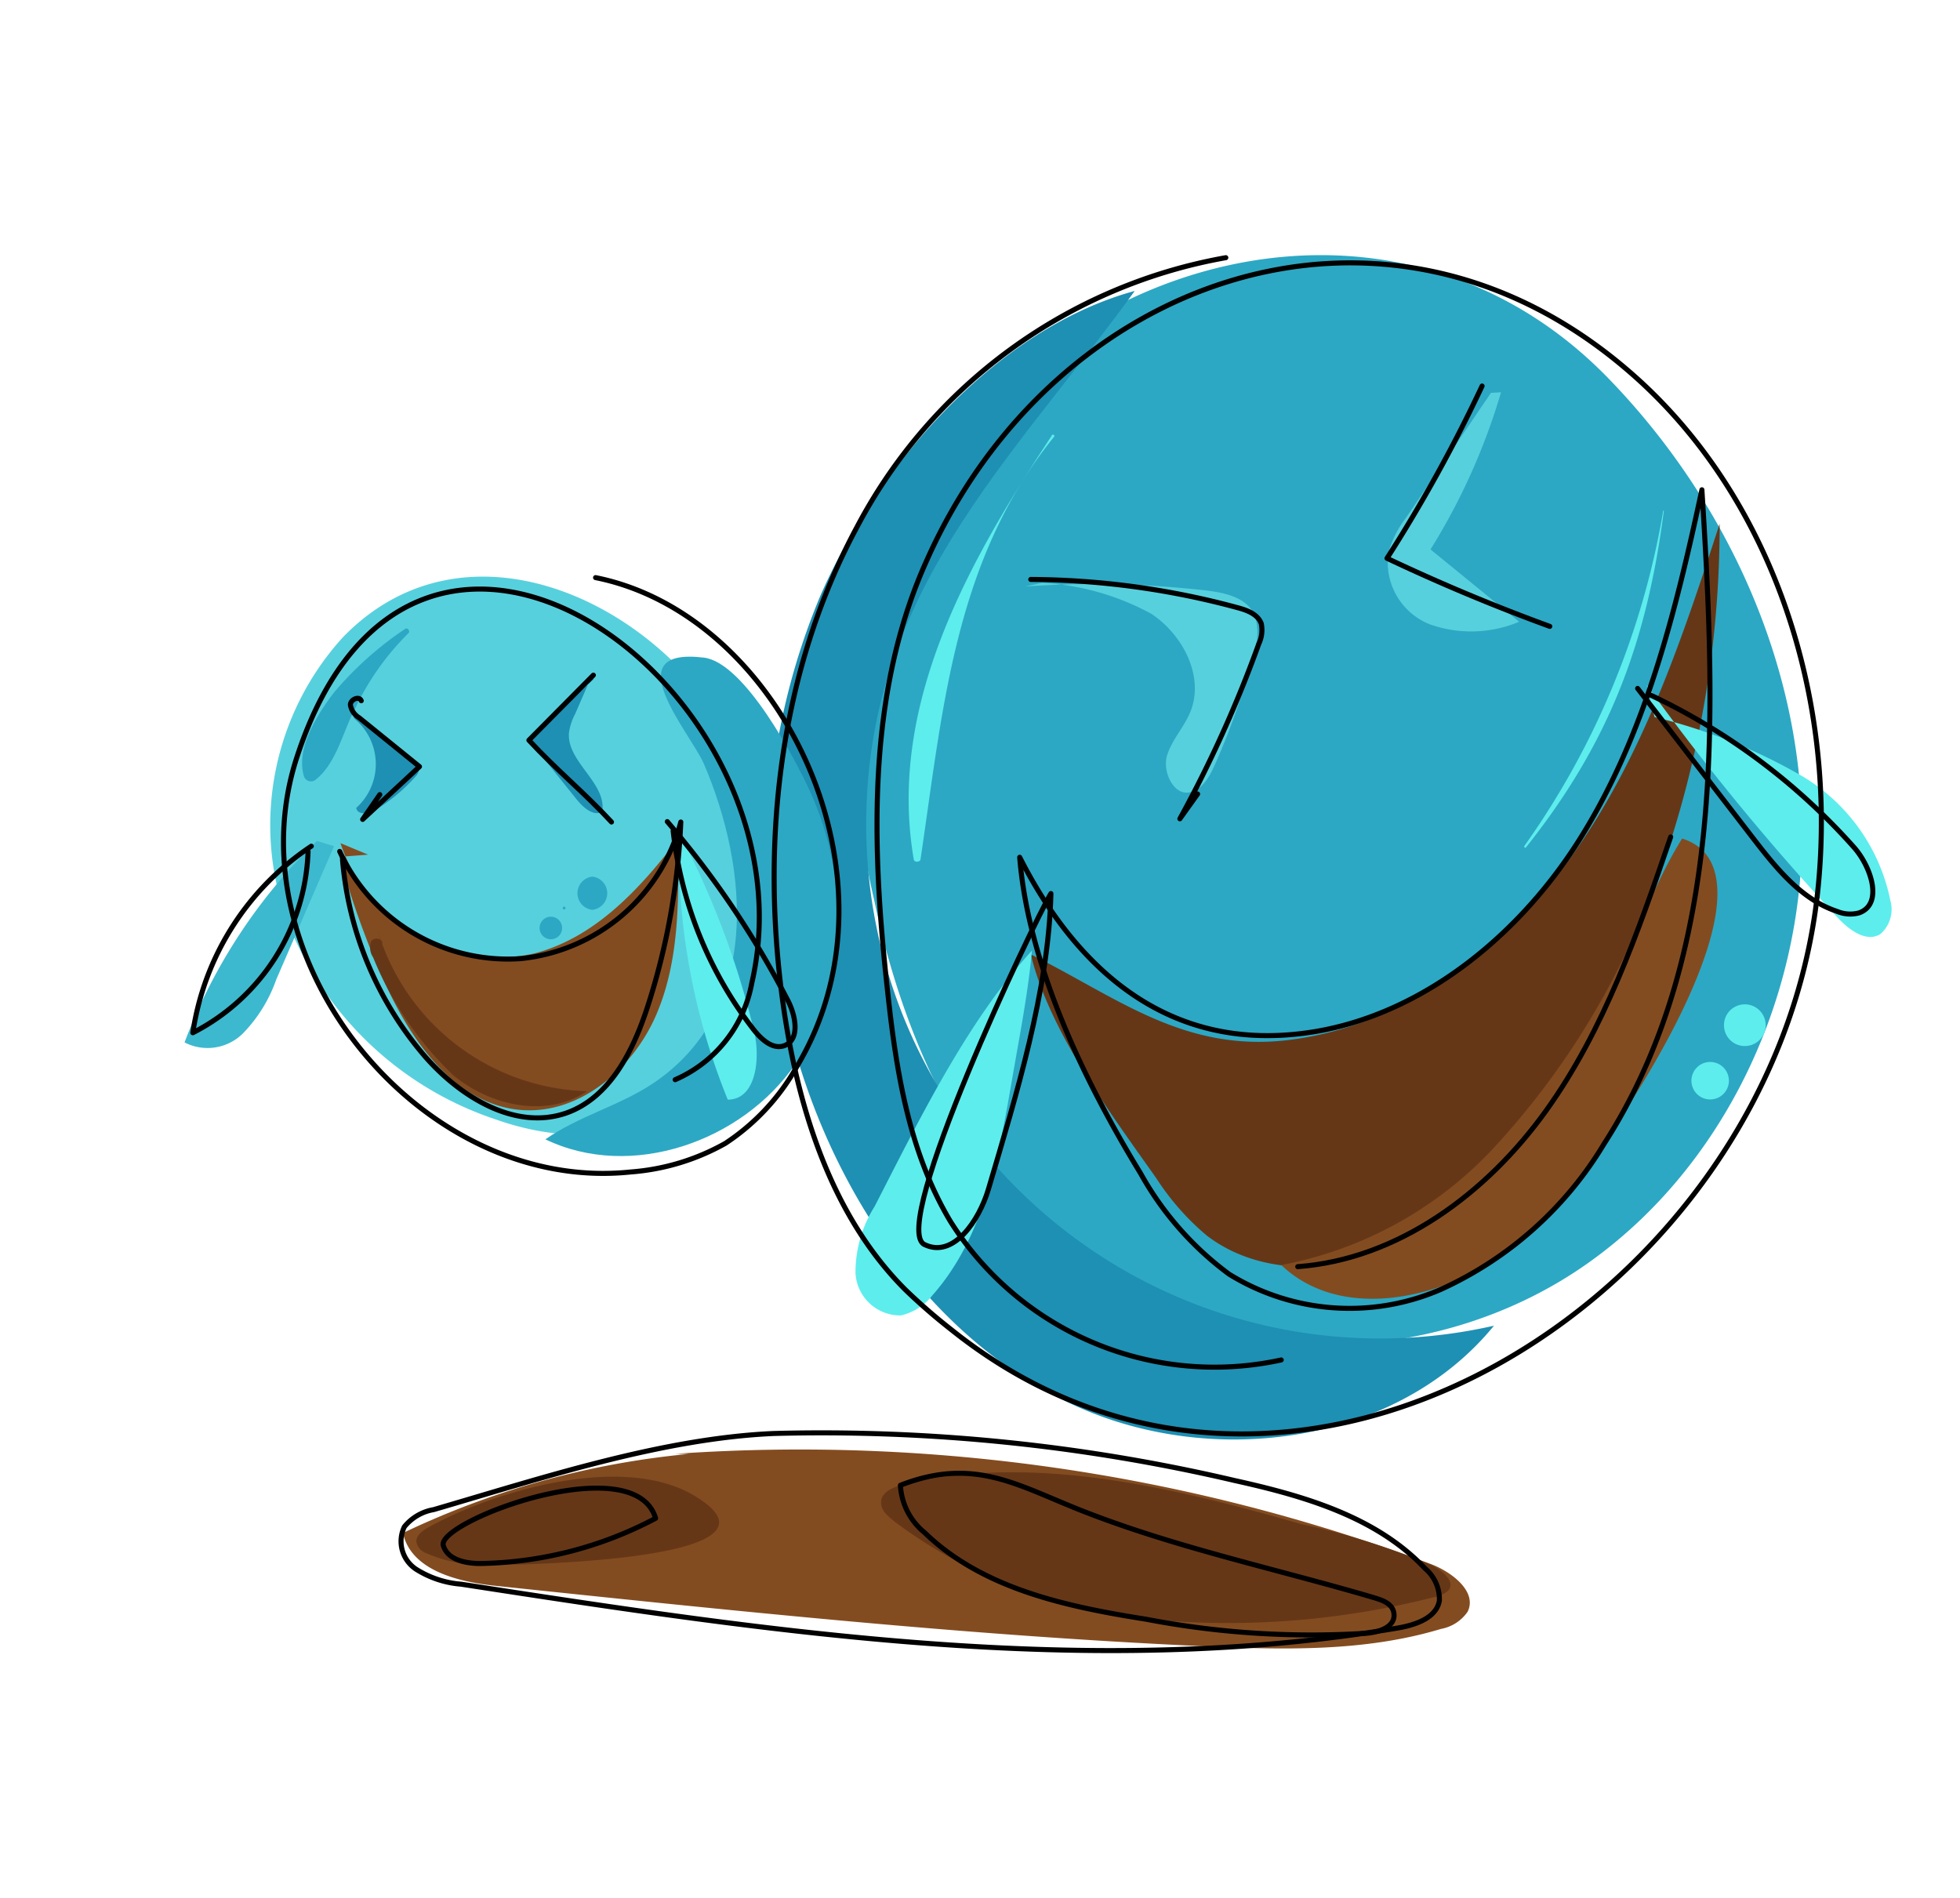 <svg xmlns="http://www.w3.org/2000/svg" viewBox="0 0 97.28 94.22"><defs><style>.cls-1{opacity:0.33;}.cls-2{fill:#2ca8c4;}.cls-3{fill:#1e90b3;}.cls-4{fill:#663717;}.cls-5{fill:#834c20;}.cls-6{fill:#5deded;}.cls-7{fill:#57d0dd;}.cls-8{fill:#3cb9ce;}.cls-9{fill:none;stroke:#000;stroke-linecap:round;stroke-linejoin:round;stroke-width:0.25px;}</style></defs><title>Prancheta 1 cópia 16ldpi</title><g id="Camada_2" data-name="Camada 2"><path class="cls-2" d="M43.16,30.68a32.69,32.69,0,0,0,.23,14c1.56,7.46,5.09,14.94,11.51,19,7.06,4.5,16.8,3.92,23.69-.83S89.46,49.69,89.44,41.32s-3.78-16.53-9.61-22.54C67.66,6.24,47,14.36,43.16,30.68Z"/><path class="cls-3" d="M43,40.31A25.5,25.5,0,0,0,74.15,65.8c-4.79,5.86-13.84,7.1-20.72,4S41.79,59.86,39.6,52.61a33.78,33.78,0,0,1,1.1-23c2.8-6.44,8.68-13.27,15.62-15.17C50.31,22.72,43.24,29.19,43,40.31Z"/><path class="cls-4" d="M63.87,51.63c5.94-.69,11.06-4.69,14.42-9.54S83.53,31.58,85.35,26a51.69,51.69,0,0,1-8.58,28.59c-1.87,2.82-4.11,5.54-7.15,7.1s-7,1.72-9.72-.36a12.66,12.66,0,0,1-2.51-2.85c-2.34-3.31-5.3-7.29-6.23-11.11C55.4,49.47,58.71,52.22,63.87,51.63Z"/><path class="cls-5" d="M81,46.66a39.1,39.1,0,0,1-6.8,10.25,19.28,19.28,0,0,1-10.61,5.88c3.12,2.95,8.37,1.61,11.77-1,2.94-2.29,14.15-18.27,8.13-20.17C82.49,43.21,81.78,45,81,46.66Z"/><path class="cls-6" d="M43.41,59.88a6.15,6.15,0,0,0-.95,3.29,2.22,2.22,0,0,0,2.26,2.12,2.79,2.79,0,0,0,1.56-1c2.54-2.87,3.29-6.86,3.94-10.65.37-2.15.8-4.3,1-6.46C48,50.69,45.62,55.58,43.41,59.88Z"/><path class="cls-6" d="M81.73,34a122,122,0,0,0,9.48,11.55c.56.6,1.42,1.25,2.12.81a1.63,1.63,0,0,0,.49-1.68,9.32,9.32,0,0,0-4.43-6.19,27.63,27.63,0,0,0-7.27-2.9"/><path class="cls-7" d="M50.88,29.11a48.78,48.78,0,0,1,9,.2c.93.11,2,.35,2.38,1.21a2.63,2.63,0,0,1,0,1.75,34.69,34.69,0,0,1-2,5.77c-.28.62-.72,1.32-1.4,1.3s-1.17-1.1-.93-1.86.83-1.38,1.14-2.12c.73-1.75-.34-3.84-1.92-4.89a12.67,12.67,0,0,0-5.44-1.54"/><path class="cls-7" d="M74,19.5l-4.21,6.19a5.18,5.18,0,0,0-.87,1.7A3.3,3.3,0,0,0,71,31a6.14,6.14,0,0,0,4.4-.14L71,27.27a31.59,31.59,0,0,0,3.5-7.8"/><path class="cls-7" d="M17,31.65a13.86,13.86,0,0,0-2.8,13.91,16.76,16.76,0,0,0,10.4,10c2.81,1,6.12,1.18,8.61-.46a9.5,9.5,0,0,0,2.94-3.38,16.07,16.07,0,0,0,.22-14.91C32.88,30,23.19,25.23,17,31.65Z"/><path class="cls-2" d="M32.4,53.78c-1.67,1.11-3.69,1.62-5.33,2.77,4.25,2.05,9.77.12,12.43-3.77s2.66-9.22.7-13.51c-.72-1.57-3.24-6.39-5.27-6.63-4.42-.53-.7,3.69,0,5.26C37.16,43.09,37.81,50.17,32.4,53.78Z"/><path class="cls-5" d="M16.9,41.85a8.23,8.23,0,0,0,9.63,5.47c3-.78,5.24-3.21,7.11-5.66.06,2.94.09,6-1.06,8.69s-3.82,5-6.76,4.74c-3.3-.3-5.49-3.52-6.83-6.56a41.67,41.67,0,0,1-2.14-6l1.42-.11"/><path class="cls-4" d="M18.71,46.06a11.18,11.18,0,0,0,10.43,8.1c-2,1.35-4.77.74-6.62-.77a16.79,16.79,0,0,1-4-5.87.89.89,0,0,1-.1-.8c.14-.24.63-.13.55.13"/><path class="cls-8" d="M15.73,41.74a27.25,27.25,0,0,0-6.57,10,2.49,2.49,0,0,0,2.9-.45,7.28,7.28,0,0,0,1.65-2.67L16.58,42"/><path class="cls-6" d="M33.7,41.45a33,33,0,0,0,2.42,13.13c1.4,0,1.63-2,1.31-3.39a42.32,42.32,0,0,0-3.63-9.68"/><path class="cls-3" d="M17.56,35.49a17.47,17.47,0,0,1,3,2.32.58.58,0,0,1,.23.42.56.56,0,0,1-.17.32,8.73,8.73,0,0,1-2,1.66c-.32.19-.88.26-.94-.11a2.92,2.92,0,0,0,0-4.35c-.07-.06-.15-.13-.13-.21s.2,0,.14,0"/><path class="cls-3" d="M29.46,33.72l-2.95,2.7a.54.54,0,0,0-.18.27.46.46,0,0,0,.15.32l2.15,2.68c.32.39.8.83,1.26.61.24-1.44-1.77-2.48-1.65-3.93a2.76,2.76,0,0,1,.3-.92l.87-2"/><path class="cls-6" d="M52.19,21.64c-4.1,6.21-8.15,13.33-6.84,21,0,.17.32.18.34,0,1.11-7.44,1.67-14.83,6.61-20.94A.07.07,0,1,0,52.19,21.64Z"/><path class="cls-6" d="M82.55,25.35A40.24,40.24,0,0,1,75.65,42s0,.11.08.07c4.14-5.2,6-10.16,6.85-16.7C82.58,25.34,82.55,25.33,82.55,25.35Z"/><path class="cls-6" d="M86.6,49.85a1,1,0,0,0,0,2.07A1,1,0,0,0,86.6,49.85Z"/><path class="cls-6" d="M84.88,52.71a.93.93,0,0,0,0,1.86A.93.93,0,0,0,84.88,52.71Z"/><path class="cls-2" d="M20.1,31.22a16.86,16.86,0,0,0-3.53,3.16c-.81,1.07-1.89,2.74-1.49,4.14a.37.37,0,0,0,.61.16c1-.8,1.33-2.35,1.9-3.44a13.26,13.26,0,0,1,2.68-3.81C20.38,31.33,20.23,31.12,20.1,31.22Z"/><path class="cls-2" d="M29.4,43.51a.83.83,0,0,0,0,1.65A.83.83,0,0,0,29.4,43.51Z"/><path class="cls-2" d="M28,45a.07.07,0,0,0,0,.14A.07.07,0,0,0,28,45Z"/><path class="cls-2" d="M27.34,45.5a.56.56,0,0,0,0,1.12A.56.56,0,0,0,27.34,45.5Z"/><path class="cls-5" d="M42.94,72.26A42,42,0,0,0,20,76.09c.4,1.85,2.71,2.42,4.59,2.62,11.7,1.23,23.41,2.47,35.16,3,3.95.18,8,.28,11.77-.86A2.05,2.05,0,0,0,72.84,80c.5-1-.8-2-1.88-2.39a89.11,89.11,0,0,0-37.44-5.45"/><path class="cls-4" d="M21.26,75.81c-.3.17-.64.42-.59.75a.77.77,0,0,0,.48.53,6.79,6.79,0,0,0,3.13.56c.56,0,1.11,0,1.67,0,2.14-.08,13.29-.47,8.6-3.36C31,72.07,24.5,74,21.26,75.81Z"/><path class="cls-4" d="M66.07,76.08c-6.8-2-14.21-4-21-2.46-.58.13-1.25.36-1.33.84s.31.78.69,1.09a25,25,0,0,0,12.8,4.84,41.29,41.29,0,0,0,13.92-1.11,1.45,1.45,0,0,0,.73-.33c.41-.48-.38-1.09-1.06-1.37a37,37,0,0,0-12.89-2.75"/></g><g id="Camada_3" data-name="Camada 3"><path class="cls-9" d="M60.84,12.79A25.77,25.77,0,0,0,42.55,26.13C38.63,33.4,37.71,42,38.92,50.2c.75,5,2.4,10.19,6,13.8a28.9,28.9,0,0,0,2.3,2c17,13.6,40.87-1.7,43-21.77,1-9.52-2.21-19.72-9.51-25.92C68.61,8,52.28,13.72,46,27.81,43,34.42,43.26,42,44.05,49.17c.43,4,1.06,8,3.12,11.45A15.49,15.49,0,0,0,63.59,67.5"/><path class="cls-9" d="M63.48,51.39c6.16-.26,11.62-4.49,14.91-9.71s4.78-11.34,6.08-17.37c.7,11.12,1.18,23.1-4.86,32.47A18.24,18.24,0,0,1,71.51,64,11.38,11.38,0,0,1,61,63.24a15.69,15.69,0,0,1-4.39-5c-2.79-4.57-5.57-10.32-6-15.69C53.17,47.6,57.26,51.66,63.48,51.39Z"/><path class="cls-9" d="M45.88,61.77c1.44.71,2.71-1.19,3.17-2.72,1.38-4.66,3-9.89,3.11-14.7C51.26,45.84,44.12,60.91,45.88,61.77Z"/><path class="cls-9" d="M81.28,34.17,87,41.59c1.15,1.49,2.4,3.06,4.19,3.65a1.68,1.68,0,0,0,1.08.07c1.21-.43.61-2.27-.24-3.24A31.44,31.44,0,0,0,81.9,34.49"/><path class="cls-9" d="M64.41,62.87c5-.37,9.39-3.66,12.31-7.72s4.58-8.88,6.2-13.61"/><path class="cls-9" d="M51.16,28.76a40,40,0,0,1,10.26,1.4c.48.13,1,.32,1.18.79a1.58,1.58,0,0,1-.12,1,61.1,61.1,0,0,1-3.92,8.69l.88-1.23"/><path class="cls-9" d="M73.56,19.16a74.82,74.82,0,0,1-4.72,8.55c2.64,1.25,5.34,2.38,8.08,3.38"/><path class="cls-9" d="M33.51,53.59a6.49,6.49,0,0,0,3.8-4.78c3.35-14.42-16.67-29.33-22.57-11.24-3.29,10,6.09,21.69,16.56,20.6A11.28,11.28,0,0,0,36,56.75a11,11,0,0,0,3.56-3.83c5.52-9.21-.69-22.39-10-24.25"/><path class="cls-9" d="M16.86,42.26a9.2,9.2,0,0,0,9,5.32,9.18,9.18,0,0,0,7.93-6.78,34.4,34.4,0,0,1-1.63,9.11c-.71,2.21-1.88,4.58-4.07,5.34-2.53.87-5.25-.81-7-2.82A17.15,17.15,0,0,1,17,42.67"/><path class="cls-9" d="M17.93,34.78c-.1-.25-.53-.07-.54.2a.91.91,0,0,0,.43.64l3,2.43L18,40.67l.85-1.23"/><path class="cls-9" d="M29.45,33.51l-3.2,3.23c1.4,1.51,2.7,2.55,4.1,4.06"/><path class="cls-9" d="M15.45,42a13.51,13.51,0,0,0-5.88,9.26,10.5,10.5,0,0,0,5.72-9"/><path class="cls-9" d="M33.12,40.78a46.3,46.3,0,0,1,6,8.91c.38.75.59,1.92-.19,2.21-.58.21-1.14-.31-1.52-.79a19.62,19.62,0,0,1-4-9.87"/><path class="cls-9" d="M45.89,76.07c2.87,2.78,7,3.67,11,4.3a43.49,43.49,0,0,0,11,.69c.58-.06,1.31-.31,1.3-.89s-.59-.75-1.06-.89c-4.69-1.38-9.65-2.44-14.21-4.21-3.33-1.28-5.49-2.81-9.23-1.35A3.26,3.26,0,0,0,45.89,76.07Z"/><path class="cls-9" d="M22,76.7c.22.77,1.23.93,2,.9a19.21,19.21,0,0,0,8.54-2.24C31.49,71.82,21.7,75.51,22,76.7Z"/><path class="cls-9" d="M21.52,74.93a2.39,2.39,0,0,0-1.45.85,1.66,1.66,0,0,0,.57,2.1,4.89,4.89,0,0,0,2.25.75C38.28,81,54,83.39,69.35,80.81c.88-.15,1.94-.49,2.09-1.36a2,2,0,0,0-.71-1.6c-2.41-2.56-6-3.6-9.43-4.36a90,90,0,0,0-22.89-2.34C32.84,71.39,26.84,73.38,21.52,74.93Z"/></g></svg>